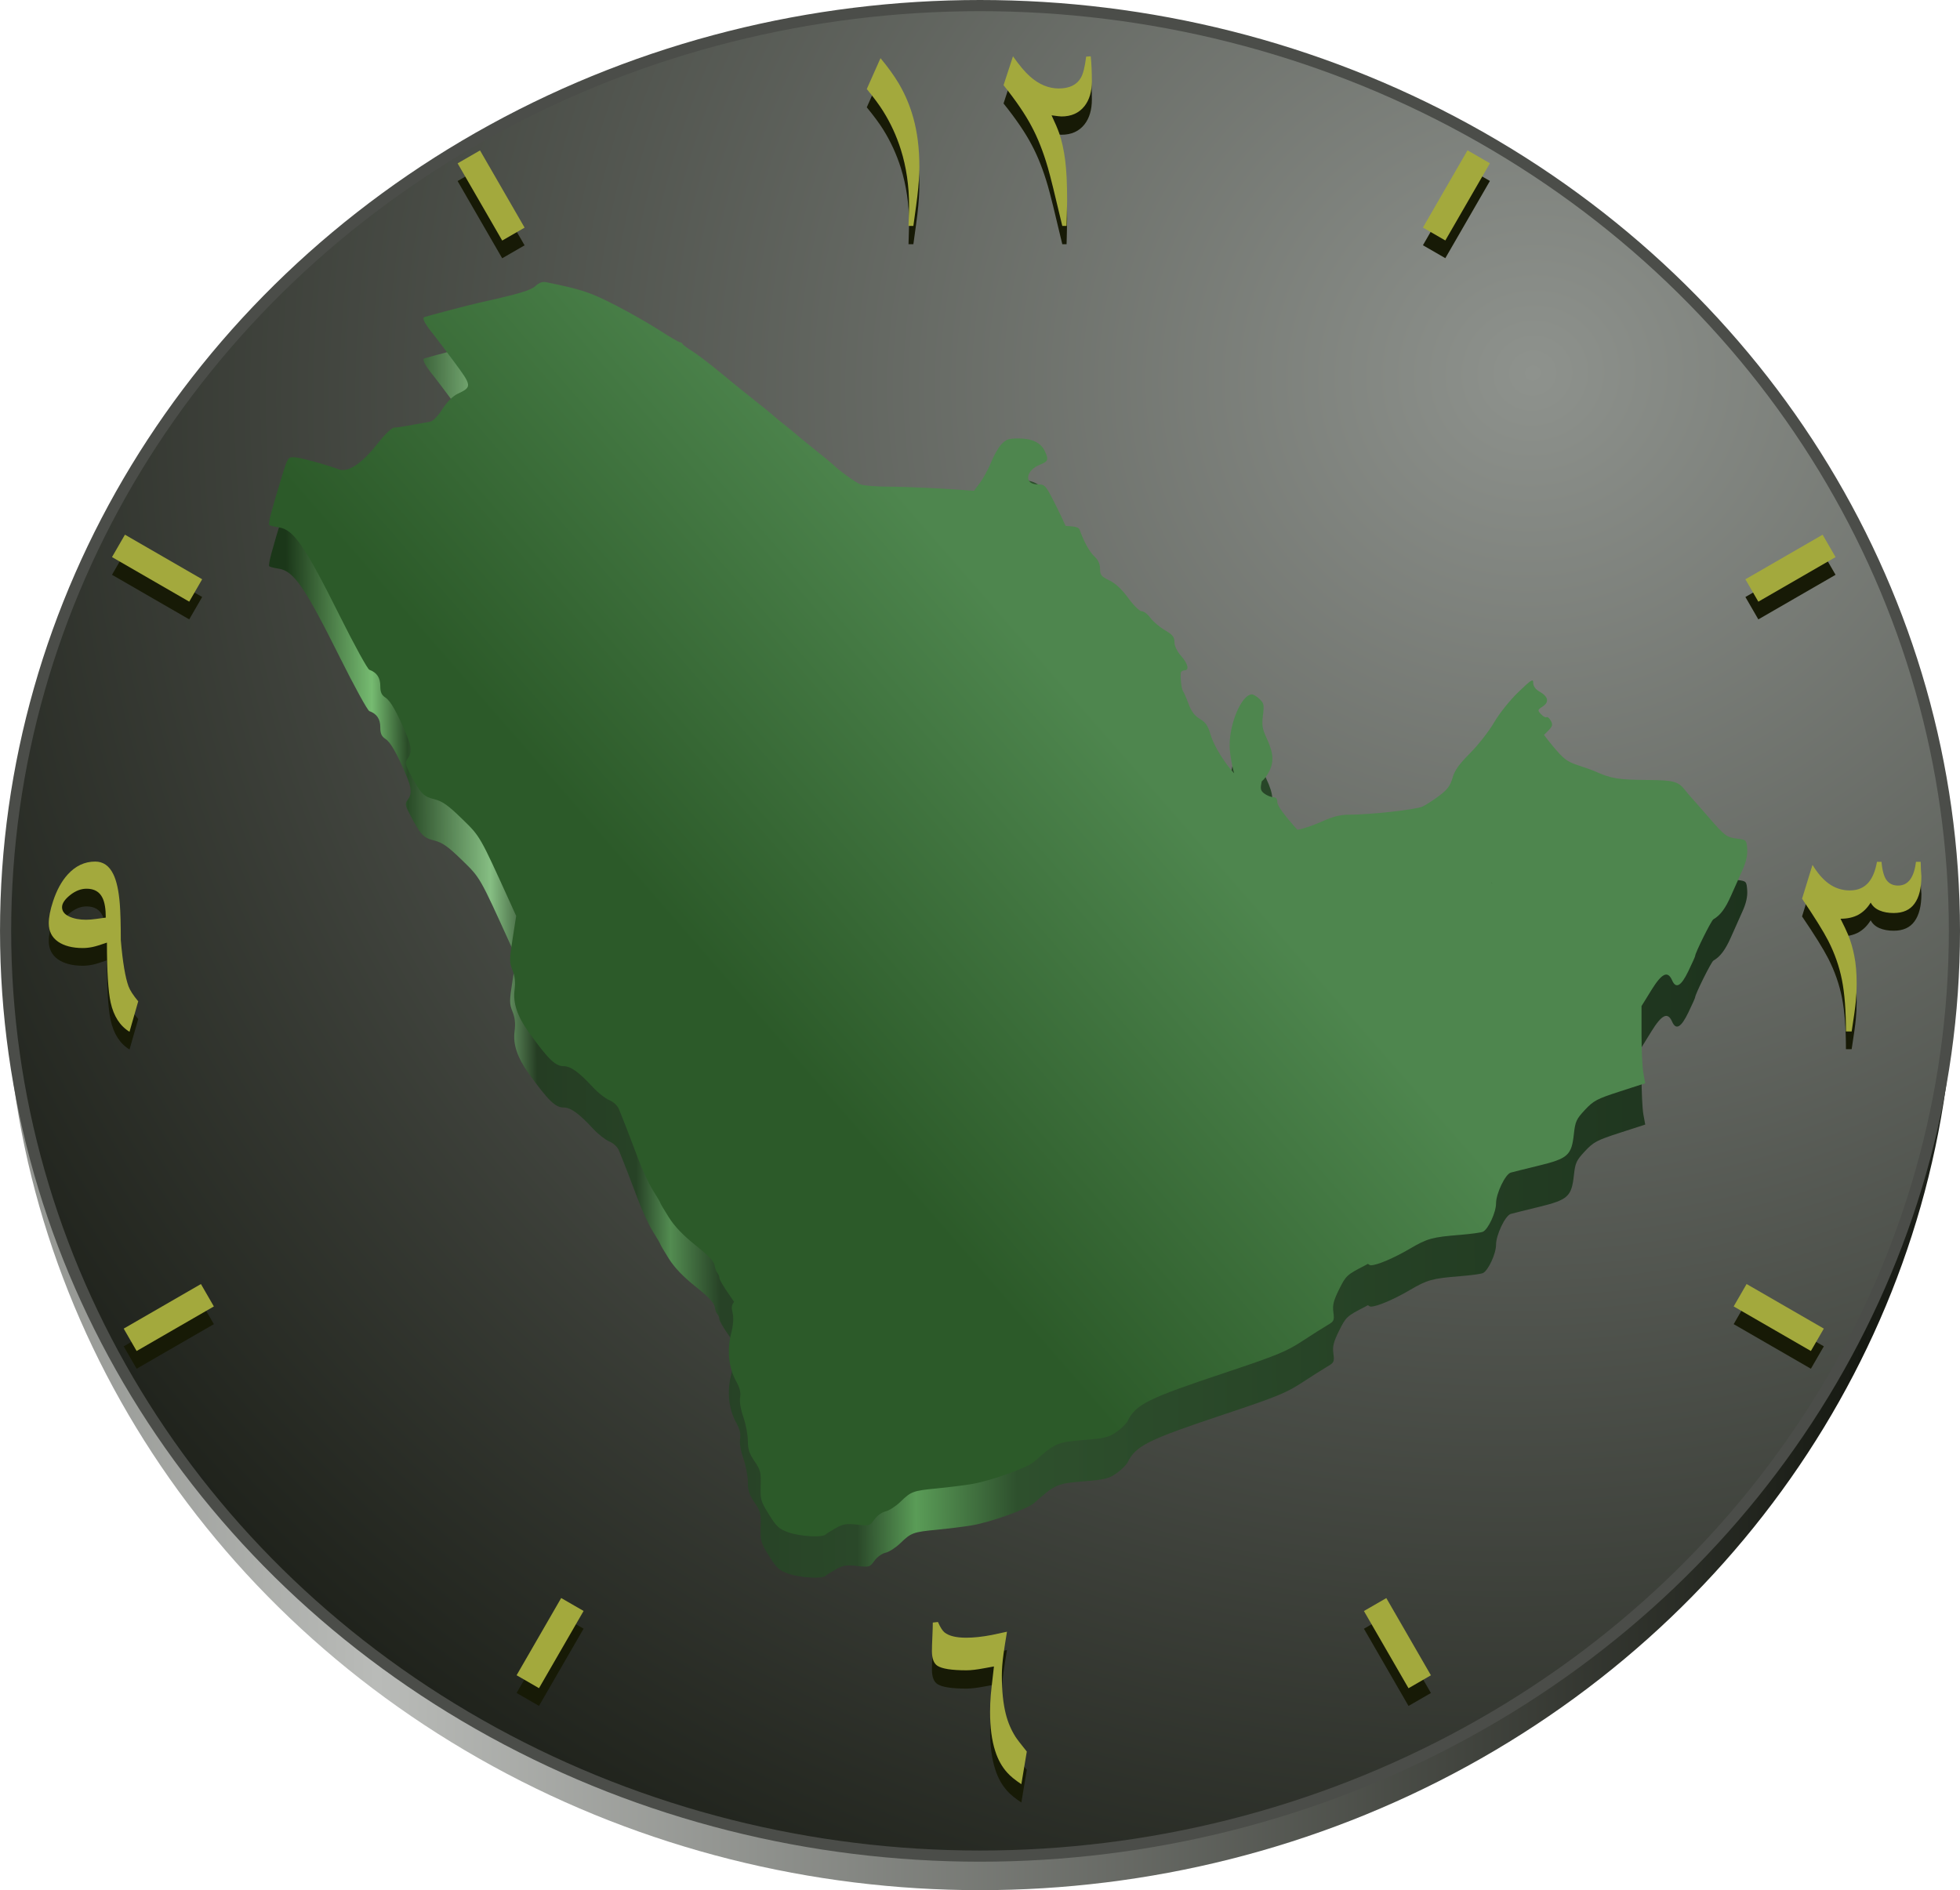<?xml version="1.0" encoding="UTF-8" standalone="no"?>
<!-- Created with Inkscape (http://www.inkscape.org/) -->

<svg
   xmlns:dc="http://purl.org/dc/elements/1.1/"
   xmlns:cc="http://creativecommons.org/ns#"
   xmlns:rdf="http://www.w3.org/1999/02/22-rdf-syntax-ns#"
   xmlns:svg="http://www.w3.org/2000/svg"
   xmlns="http://www.w3.org/2000/svg"
   xmlns:xlink="http://www.w3.org/1999/xlink"
   xmlns:sodipodi="http://sodipodi.sourceforge.net/DTD/sodipodi-0.dtd"
   xmlns:inkscape="http://www.inkscape.org/namespaces/inkscape"
   width="112.007mm"
   height="108.028mm"
   viewBox="0 0 112.007 108.028"
   version="1.1"
   id="svg3247"
   inkscape:version="0.92.3 (2405546, 2018-03-11)"
   sodipodi:docname="clock_front_face.svg">
  <defs
     id="defs3241">
    <linearGradient
       inkscape:collect="always"
       xlink:href="#linearGradient1051"
       id="linearGradient1053"
       x1="117.929"
       y1="179.827"
       x2="159.506"
       y2="143.542"
       gradientUnits="userSpaceOnUse"
       gradientTransform="matrix(0.473,0,0,0.473,-268.786,-153.144)" />
    <linearGradient
       inkscape:collect="always"
       id="linearGradient1051">
      <stop
         style="stop-color:#2c5a29;stop-opacity:1"
         offset="0"
         id="stop1047" />
      <stop
         style="stop-color:#4e864e;stop-opacity:1"
         offset="1"
         id="stop1049" />
    </linearGradient>
    <linearGradient
       inkscape:collect="always"
       xlink:href="#linearGradient1063"
       id="linearGradient1057"
       gradientUnits="userSpaceOnUse"
       gradientTransform="matrix(0.473,0,0,0.473,-268.786,-150.782)"
       x1="59.345"
       y1="130.236"
       x2="236.877"
       y2="129.215"
       spreadMethod="pad" />
    <linearGradient
       id="linearGradient1063"
       inkscape:collect="always">
      <stop
         id="stop1059"
         offset="0"
         style="stop-color:#1b3719;stop-opacity:1" />
      <stop
         style="stop-color:#76bb71;stop-opacity:1"
         offset="0.058"
         id="stop1065" />
      <stop
         id="stop1067"
         offset="0.082"
         style="stop-color:#294b27;stop-opacity:1" />
      <stop
         style="stop-color:#86be83;stop-opacity:1"
         offset="0.138"
         id="stop1069" />
      <stop
         id="stop1071"
         offset="0.169"
         style="stop-color:#253d23;stop-opacity:1" />
      <stop
         style="stop-color:#274226;stop-opacity:1;"
         offset="0.236"
         id="stop1073" />
      <stop
         id="stop1075"
         offset="0.259"
         style="stop-color:#538c51;stop-opacity:1" />
      <stop
         style="stop-color:#274226;stop-opacity:1"
         offset="0.293"
         id="stop1077" />
      <stop
         id="stop1079"
         offset="0.385"
         style="stop-color:#2a4829;stop-opacity:1;" />
      <stop
         style="stop-color:#5a9c57;stop-opacity:1"
         offset="0.425"
         id="stop1081" />
      <stop
         id="stop1083"
         offset="0.494"
         style="stop-color:#2e502d;stop-opacity:1" />
      <stop
         id="stop1061"
         offset="1"
         style="stop-color:#1d321d;stop-opacity:1" />
    </linearGradient>
    <radialGradient
       inkscape:collect="always"
       xlink:href="#linearGradient834"
       id="radialGradient842"
       gradientUnits="userSpaceOnUse"
       gradientTransform="matrix(-0.879,0.864,-0.891,-0.817,58.053,-182.765)"
       cx="170.845"
       cy="86.845"
       fx="170.845"
       fy="86.845"
       r="87.312" />
    <linearGradient
       inkscape:collect="always"
       id="linearGradient834">
      <stop
         style="stop-color:#8e928d;stop-opacity:1"
         offset="0"
         id="stop830" />
      <stop
         style="stop-color:#161912;stop-opacity:1"
         offset="1"
         id="stop832" />
    </linearGradient>
    <linearGradient
       inkscape:collect="always"
       xlink:href="#linearGradient850"
       id="linearGradient844"
       x1="67.28"
       y1="143.542"
       x2="200.327"
       y2="143.542"
       gradientUnits="userSpaceOnUse"
       spreadMethod="reflect"
       gradientTransform="matrix(0.638,0,0,0.606,-278.463,-156.703)" />
    <linearGradient
       id="linearGradient850"
       inkscape:collect="always">
      <stop
         id="stop846"
         offset="0"
         style="stop-color:#b9bbb8;stop-opacity:1" />
      <stop
         id="stop848"
         offset="1"
         style="stop-color:#161912;stop-opacity:1" />
    </linearGradient>
  </defs>
  <sodipodi:namedview
     id="base"
     pagecolor="#ffffff"
     bordercolor="#666666"
     borderopacity="1.0"
     inkscape:pageopacity="0.0"
     inkscape:pageshadow="2"
     inkscape:zoom="0.7"
     inkscape:cx="387.53303"
     inkscape:cy="10.63522"
     inkscape:document-units="mm"
     inkscape:current-layer="layer1"
     showgrid="false"
     fit-margin-top="0"
     fit-margin-left="0"
     fit-margin-right="0"
     fit-margin-bottom="0"
     inkscape:window-width="1680"
     inkscape:window-height="987"
     inkscape:window-x="-8"
     inkscape:window-y="-8"
     inkscape:window-maximized="1" />
  <g
     inkscape:label="Layer 1"
     inkscape:groupmode="layer"
     id="layer1"
     transform="translate(257.087,127.431)">
    <ellipse
       style="display:inline;opacity:1;fill:url(#linearGradient844);fill-opacity:1;stroke:none;stroke-width:0.062;stroke-miterlimit:4;stroke-dasharray:none;stroke-dashoffset:0;stroke-opacity:1"
       id="path817"
       cx="-201.083"
       cy="-72.284"
       rx="55.684"
       ry="52.882" />
    <ellipse
       cy="-74.23"
       cx="-201.083"
       id="circle840"
       style="display:inline;opacity:1;fill:url(#radialGradient842);fill-opacity:1;stroke:#4b4d49;stroke-width:0.638;stroke-miterlimit:4;stroke-dasharray:none;stroke-dashoffset:0;stroke-opacity:1"
       rx="55.684"
       ry="52.882" />
    <g
       aria-label="١٢"
       style="font-style:normal;font-variant:normal;font-weight:normal;font-stretch:normal;font-size:16.726px;line-height:1.25;font-family:Safeer;-inkscape-font-specification:Safeer;letter-spacing:0px;word-spacing:0px;display:inline;fill:#171a06;fill-opacity:1;stroke:none;stroke-width:0.087"
       id="text854">
      <path
         d="m -204.548,-116.887 q 0,0.735 -0.114,1.707 -0.025,0.237 -0.229,1.707 h -0.278 q 0,-0.196 0.033,-1.135 0,-1.731 -0.474,-3.234 -0.368,-1.168 -1.013,-2.197 -0.327,-0.523 -0.931,-1.258 l 0.784,-1.764 q 0.645,0.776 1.037,1.437 0.555,0.939 0.841,1.985 0.343,1.241 0.343,2.752 z"
         style="fill:#171a06;fill-opacity:1;stroke-width:0.087"
         id="path1017" />
      <path
         d="m -194.69,-121.755 q 0,0.898 -0.425,1.437 -0.466,0.588 -1.315,0.588 -0.106,0 -0.564,-0.065 0.31,0.653 0.441,1.037 0.221,0.645 0.335,1.511 0.114,0.866 0.114,2.319 0,0.253 -0.016,0.833 -0.016,0.572 -0.016,0.621 h -0.245 q -0.621,-2.638 -0.825,-3.332 -0.392,-1.356 -0.931,-2.36 -0.531,-1.013 -1.601,-2.352 l 0.539,-1.65 q 0.547,0.776 0.972,1.152 0.776,0.686 1.642,0.686 0.915,0 1.266,-0.613 0.196,-0.335 0.302,-1.209 l 0.261,-0.016 q 0.033,0.286 0.049,0.67 0.016,0.376 0.016,0.743 z"
         style="fill:#171a06;fill-opacity:1;stroke-width:0.087"
         id="path1019" />
    </g>
    <g
       aria-label="١٢"
       style="font-style:normal;font-variant:normal;font-weight:normal;font-stretch:normal;font-size:16.726px;line-height:1.25;font-family:Safeer;-inkscape-font-specification:Safeer;letter-spacing:0px;word-spacing:0px;display:inline;fill:#a3a93d;fill-opacity:1;stroke:none;stroke-width:0.087"
       id="text862">
      <path
         d="m -204.548,-117.933 q 0,0.735 -0.114,1.707 -0.025,0.237 -0.229,1.707 h -0.278 q 0,-0.196 0.033,-1.135 0,-1.731 -0.474,-3.234 -0.368,-1.168 -1.013,-2.197 -0.327,-0.523 -0.931,-1.258 l 0.784,-1.764 q 0.645,0.776 1.037,1.437 0.555,0.939 0.841,1.985 0.343,1.241 0.343,2.752 z"
         style="fill:#a3a93d;fill-opacity:1;stroke-width:0.087"
         id="path1012" />
      <path
         d="m -194.69,-122.8 q 0,0.898 -0.425,1.437 -0.466,0.588 -1.315,0.588 -0.106,0 -0.564,-0.065 0.31,0.653 0.441,1.037 0.221,0.645 0.335,1.511 0.114,0.866 0.114,2.319 0,0.253 -0.016,0.833 -0.016,0.572 -0.016,0.621 h -0.245 q -0.621,-2.638 -0.825,-3.332 -0.392,-1.356 -0.931,-2.36 -0.531,-1.013 -1.601,-2.352 l 0.539,-1.65 q 0.547,0.776 0.972,1.152 0.776,0.686 1.642,0.686 0.915,0 1.266,-0.613 0.196,-0.335 0.302,-1.209 l 0.261,-0.016 q 0.033,0.286 0.049,0.67 0.016,0.376 0.016,0.743 z"
         style="fill:#a3a93d;fill-opacity:1;stroke-width:0.087"
         id="path1014" />
    </g>
    <g
       aria-label="٣"
       style="font-style:normal;font-variant:normal;font-weight:normal;font-stretch:normal;font-size:16.726px;line-height:1.25;font-family:Safeer;-inkscape-font-specification:Safeer;letter-spacing:0px;word-spacing:0px;display:inline;fill:#171a06;fill-opacity:1;stroke:none;stroke-width:0.087"
       id="text866">
      <path
         d="m -147.286,-76.336 q 0,1.021 -0.392,1.56 -0.384,0.539 -1.192,0.539 -0.466,0 -0.809,-0.147 -0.343,-0.147 -0.506,-0.449 -0.278,0.457 -0.702,0.694 -0.425,0.229 -1.021,0.229 0.302,0.596 0.433,0.915 0.237,0.58 0.359,1.233 0.131,0.653 0.131,1.576 0,0.515 -0.049,0.996 -0.041,0.474 -0.237,1.723 h -0.327 q 0,-1.797 -0.229,-2.948 -0.229,-1.152 -0.784,-2.238 -0.425,-0.825 -1.495,-2.401 l 0.596,-1.936 q 0.425,0.702 0.915,1.062 0.547,0.4 1.217,0.4 0.694,0 1.086,-0.474 0.335,-0.408 0.466,-1.16 h 0.261 q 0.065,0.751 0.294,1.054 0.229,0.302 0.653,0.302 0.858,0 1.021,-1.356 h 0.27 q 0,0.18 0.016,0.482 0.025,0.294 0.025,0.343 z"
         style="fill:#171a06;fill-opacity:1;stroke-width:0.087"
         id="path1009" />
    </g>
    <g
       aria-label="٣"
       style="font-style:normal;font-variant:normal;font-weight:normal;font-stretch:normal;font-size:16.726px;line-height:1.25;font-family:Safeer;-inkscape-font-specification:Safeer;letter-spacing:0px;word-spacing:0px;display:inline;fill:#a3a93d;fill-opacity:1;stroke:none;stroke-width:0.087"
       id="text870">
      <path
         d="m -147.286,-77.348 q 0,1.021 -0.392,1.56 -0.384,0.539 -1.192,0.539 -0.466,0 -0.809,-0.147 -0.343,-0.147 -0.506,-0.449 -0.278,0.457 -0.702,0.694 -0.425,0.229 -1.021,0.229 0.302,0.596 0.433,0.915 0.237,0.58 0.359,1.233 0.131,0.653 0.131,1.576 0,0.515 -0.049,0.996 -0.041,0.474 -0.237,1.723 h -0.327 q 0,-1.797 -0.229,-2.948 -0.229,-1.152 -0.784,-2.238 -0.425,-0.825 -1.495,-2.401 l 0.596,-1.936 q 0.425,0.702 0.915,1.062 0.547,0.4 1.217,0.4 0.694,0 1.086,-0.474 0.335,-0.408 0.466,-1.16 h 0.261 q 0.065,0.751 0.294,1.054 0.229,0.302 0.653,0.302 0.858,0 1.021,-1.356 h 0.27 q 0,0.18 0.016,0.482 0.025,0.294 0.025,0.343 z"
         style="fill:#a3a93d;fill-opacity:1;stroke-width:0.087"
         id="path1006" />
    </g>
    <g
       aria-label="٦"
       style="font-style:normal;font-variant:normal;font-weight:normal;font-stretch:normal;font-size:16.726px;line-height:1.25;font-family:Safeer;-inkscape-font-specification:Safeer;letter-spacing:0px;word-spacing:0px;display:inline;fill:#171a06;fill-opacity:1;stroke:none;stroke-width:0.087"
       id="text874">
      <path
         d="m -198.41,-26.275 -0.31,1.862 q -0.531,-0.351 -0.8,-0.653 -0.457,-0.498 -0.694,-1.241 -0.294,-0.907 -0.294,-2.238 0,-0.474 0.041,-0.972 0.008,-0.139 0.18,-1.625 -0.392,0.073 -0.58,0.106 -0.604,0.114 -0.988,0.114 -1.274,0 -1.666,-0.261 -0.31,-0.204 -0.31,-0.841 0,-0.27 0.025,-0.809 0.025,-0.539 0.025,-0.817 l 0.294,-0.033 q 0.196,0.449 0.376,0.596 0.376,0.302 1.241,0.302 0.645,0 1.454,-0.155 0.18,-0.033 0.874,-0.188 -0.139,0.841 -0.196,1.258 -0.098,0.711 -0.098,1.241 0,1.315 0.229,2.213 0.18,0.711 0.555,1.299 0.131,0.204 0.645,0.841 z"
         style="fill:#171a06;fill-opacity:1;stroke-width:0.087"
         id="path1003" />
    </g>
    <g
       aria-label="٦"
       style="font-style:normal;font-variant:normal;font-weight:normal;font-stretch:normal;font-size:16.726px;line-height:1.25;font-family:Safeer;-inkscape-font-specification:Safeer;letter-spacing:0px;word-spacing:0px;display:inline;fill:#a3a93d;fill-opacity:1;stroke:none;stroke-width:0.087"
       id="text878">
      <path
         d="m -198.41,-27.321 -0.31,1.862 q -0.531,-0.351 -0.8,-0.653 -0.457,-0.498 -0.694,-1.241 -0.294,-0.907 -0.294,-2.238 0,-0.474 0.041,-0.972 0.008,-0.139 0.18,-1.625 -0.392,0.073 -0.58,0.106 -0.604,0.114 -0.988,0.114 -1.274,0 -1.666,-0.261 -0.31,-0.204 -0.31,-0.841 0,-0.27 0.025,-0.809 0.025,-0.539 0.025,-0.817 l 0.294,-0.033 q 0.196,0.449 0.376,0.596 0.376,0.302 1.241,0.302 0.645,0 1.454,-0.155 0.18,-0.033 0.874,-0.188 -0.139,0.841 -0.196,1.258 -0.098,0.711 -0.098,1.241 0,1.315 0.229,2.213 0.18,0.711 0.555,1.299 0.131,0.204 0.645,0.841 z"
         style="fill:#a3a93d;fill-opacity:1;stroke-width:0.087"
         id="path1000" />
    </g>
    <g
       aria-label="٩"
       style="font-style:normal;font-variant:normal;font-weight:normal;font-stretch:normal;font-size:16.726px;line-height:1.25;font-family:Safeer;-inkscape-font-specification:Safeer;letter-spacing:0px;word-spacing:0px;display:inline;fill:#171a06;fill-opacity:1;stroke:none;stroke-width:0.087"
       id="text882">
      <path
         d="m -249.188,-69.19 -0.498,1.74 q -0.817,-0.498 -1.078,-1.674 -0.212,-0.964 -0.212,-3.422 -0.555,0.196 -0.833,0.253 -0.278,0.057 -0.547,0.057 -0.89,0 -1.421,-0.368 -0.523,-0.368 -0.523,-1.054 0,-0.506 0.245,-1.25 0.31,-0.947 0.833,-1.527 0.67,-0.743 1.576,-0.743 0.678,0 1.029,0.711 0.286,0.572 0.376,1.707 0.057,0.702 0.057,2.074 0.163,1.878 0.441,2.638 0.122,0.335 0.555,0.858 z m -1.854,-4.786 q 0,-0.743 -0.188,-1.127 -0.253,-0.523 -0.907,-0.523 -0.49,0 -0.947,0.368 -0.457,0.368 -0.457,0.686 0,0.343 0.4,0.531 0.4,0.188 0.972,0.188 0.245,0 0.596,-0.049 0.351,-0.049 0.531,-0.073 z"
         style="fill:#171a06;fill-opacity:1;stroke-width:0.087"
         id="path997" />
    </g>
    <g
       aria-label="٩"
       style="font-style:normal;font-variant:normal;font-weight:normal;font-stretch:normal;font-size:16.726px;line-height:1.25;font-family:Safeer;-inkscape-font-specification:Safeer;letter-spacing:0px;word-spacing:0px;display:inline;fill:#a3a93d;fill-opacity:1;stroke:none;stroke-width:0.087"
       id="text886">
      <path
         d="m -249.188,-70.202 -0.498,1.74 q -0.817,-0.498 -1.078,-1.674 -0.212,-0.964 -0.212,-3.422 -0.555,0.196 -0.833,0.253 -0.278,0.057 -0.547,0.057 -0.89,0 -1.421,-0.368 -0.523,-0.368 -0.523,-1.054 0,-0.506 0.245,-1.25 0.31,-0.947 0.833,-1.527 0.67,-0.743 1.576,-0.743 0.678,0 1.029,0.711 0.286,0.572 0.376,1.707 0.057,0.702 0.057,2.074 0.163,1.878 0.441,2.638 0.122,0.335 0.555,0.858 z m -1.854,-4.786 q 0,-0.743 -0.188,-1.127 -0.253,-0.523 -0.907,-0.523 -0.49,0 -0.947,0.368 -0.457,0.368 -0.457,0.686 0,0.343 0.4,0.531 0.4,0.188 0.972,0.188 0.245,0 0.596,-0.049 0.351,-0.049 0.531,-0.073 z"
         style="fill:#a3a93d;fill-opacity:1;stroke-width:0.087"
         id="path994" />
    </g>
    <g
       aria-label="-"
       transform="rotate(-60)"
       style="font-style:normal;font-variant:normal;font-weight:normal;font-stretch:normal;font-size:16.726px;line-height:1.25;font-family:Safeer;-inkscape-font-specification:Safeer;letter-spacing:0px;word-spacing:0px;display:inline;fill:#171a06;fill-opacity:1;stroke:none;stroke-width:0.087"
       id="text894">
      <path
         d="m 15.43,-207.452 h -5.096 v -1.478 h 5.096 z"
         style="fill:#171a06;fill-opacity:1;stroke-width:0.087"
         id="path991" />
    </g>
    <g
       aria-label="-"
       transform="rotate(-60)"
       style="font-style:normal;font-variant:normal;font-weight:normal;font-stretch:normal;font-size:16.726px;line-height:1.25;font-family:Safeer;-inkscape-font-specification:Safeer;letter-spacing:0px;word-spacing:0px;display:inline;fill:#a3a93d;fill-opacity:1;stroke:none;stroke-width:0.087"
       id="text898">
      <path
         d="m 16.306,-207.958 h -5.096 v -1.478 h 5.096 z"
         style="fill:#a3a93d;fill-opacity:1;stroke-width:0.087"
         id="path988" />
    </g>
    <g
       aria-label="-"
       transform="rotate(-30)"
       style="font-style:normal;font-variant:normal;font-weight:normal;font-stretch:normal;font-size:16.726px;line-height:1.25;font-family:Safeer;-inkscape-font-specification:Safeer;letter-spacing:0px;word-spacing:0px;display:inline;fill:#171a06;fill-opacity:1;stroke:none;stroke-width:0.087"
       id="text902">
      <path
         d="m -84.512,-158.003 h -5.096 v -1.478 h 5.096 z"
         style="fill:#171a06;fill-opacity:1;stroke-width:0.087"
         id="path985" />
    </g>
    <g
       aria-label="-"
       transform="rotate(-30)"
       style="font-style:normal;font-variant:normal;font-weight:normal;font-stretch:normal;font-size:16.726px;line-height:1.25;font-family:Safeer;-inkscape-font-specification:Safeer;letter-spacing:0px;word-spacing:0px;display:inline;fill:#a3a93d;fill-opacity:1;stroke:none;stroke-width:0.087"
       id="text906">
      <path
         d="m -84.006,-158.88 h -5.096 v -1.478 h 5.096 z"
         style="fill:#a3a93d;fill-opacity:1;stroke-width:0.087"
         id="path982" />
    </g>
    <g
       aria-label="-"
       transform="matrix(0.5,0.866,0.866,-0.5,0,0)"
       style="font-style:normal;font-variant:normal;font-weight:normal;font-stretch:normal;font-size:16.726px;line-height:1.25;font-family:Safeer;-inkscape-font-specification:Safeer;letter-spacing:0px;word-spacing:0px;display:inline;fill:#171a06;fill-opacity:1;stroke:none;stroke-width:0.087"
       id="text910">
      <path
         d="m -114.223,-136.494 h -5.096 v -1.478 h 5.096 z"
         style="fill:#171a06;fill-opacity:1;stroke-width:0.087"
         id="path979" />
    </g>
    <g
       aria-label="-"
       transform="matrix(0.5,0.866,0.866,-0.5,0,0)"
       style="font-style:normal;font-variant:normal;font-weight:normal;font-stretch:normal;font-size:16.726px;line-height:1.25;font-family:Safeer;-inkscape-font-specification:Safeer;letter-spacing:0px;word-spacing:0px;display:inline;fill:#a3a93d;fill-opacity:1;stroke:none;stroke-width:0.087"
       id="text914">
      <path
         d="m -115.1,-135.988 h -5.096 v -1.478 h 5.096 z"
         style="fill:#a3a93d;fill-opacity:1;stroke-width:0.087"
         id="path976" />
    </g>
    <g
       aria-label="-"
       transform="matrix(0.866,0.5,0.5,-0.866,0,0)"
       style="font-style:normal;font-variant:normal;font-weight:normal;font-stretch:normal;font-size:16.726px;line-height:1.25;font-family:Safeer;-inkscape-font-specification:Safeer;letter-spacing:0px;word-spacing:0px;display:inline;fill:#171a06;fill-opacity:1;stroke:none;stroke-width:0.087"
       id="text918">
      <path
         d="m -157.627,-32.713 h -5.096 v -1.478 h 5.096 z"
         style="fill:#171a06;fill-opacity:1;stroke-width:0.087"
         id="path973" />
    </g>
    <g
       aria-label="-"
       transform="matrix(0.866,0.5,0.5,-0.866,0,0)"
       style="font-style:normal;font-variant:normal;font-weight:normal;font-stretch:normal;font-size:16.726px;line-height:1.25;font-family:Safeer;-inkscape-font-specification:Safeer;letter-spacing:0px;word-spacing:0px;display:inline;fill:#a3a93d;fill-opacity:1;stroke:none;stroke-width:0.087"
       id="text922">
      <path
         d="m -158.134,-31.836 h -5.096 v -1.478 h 5.096 z"
         style="fill:#a3a93d;fill-opacity:1;stroke-width:0.087"
         id="path970" />
    </g>
    <g
       aria-label="-"
       transform="matrix(-0.5,-0.866,-0.866,0.5,0,0)"
       style="font-style:normal;font-variant:normal;font-weight:normal;font-stretch:normal;font-size:16.726px;line-height:1.25;font-family:Safeer;-inkscape-font-specification:Safeer;letter-spacing:0px;word-spacing:0px;display:inline;fill:#171a06;fill-opacity:1;stroke:none;stroke-width:0.087"
       id="text926">
      <path
         d="m 216.872,141.456 h -5.096 v -1.478 h 5.096 z"
         style="fill:#171a06;fill-opacity:1;stroke-width:0.087"
         id="path967" />
    </g>
    <g
       aria-label="-"
       transform="matrix(-0.5,-0.866,-0.866,0.5,0,0)"
       style="font-style:normal;font-variant:normal;font-weight:normal;font-stretch:normal;font-size:16.726px;line-height:1.25;font-family:Safeer;-inkscape-font-specification:Safeer;letter-spacing:0px;word-spacing:0px;display:inline;fill:#a3a93d;fill-opacity:1;stroke:none;stroke-width:0.087"
       id="text930">
      <path
         d="m 217.748,140.949 h -5.096 v -1.478 h 5.096 z"
         style="fill:#a3a93d;fill-opacity:1;stroke-width:0.087"
         id="path964" />
    </g>
    <g
       aria-label="-"
       transform="matrix(-0.866,-0.5,-0.5,0.866,0,0)"
       style="font-style:normal;font-variant:normal;font-weight:normal;font-stretch:normal;font-size:16.726px;line-height:1.25;font-family:Safeer;-inkscape-font-specification:Safeer;letter-spacing:0px;word-spacing:0px;display:inline;fill:#171a06;fill-opacity:1;stroke:none;stroke-width:0.087"
       id="text934">
      <path
         d="m 264.396,43.439 h -5.096 v -1.478 h 5.096 z"
         style="fill:#171a06;fill-opacity:1;stroke-width:0.087"
         id="path961" />
    </g>
    <g
       aria-label="-"
       transform="matrix(-0.866,-0.5,-0.5,0.866,0,0)"
       style="font-style:normal;font-variant:normal;font-weight:normal;font-stretch:normal;font-size:16.726px;line-height:1.25;font-family:Safeer;-inkscape-font-specification:Safeer;letter-spacing:0px;word-spacing:0px;display:inline;fill:#a3a93d;fill-opacity:1;stroke:none;stroke-width:0.087"
       id="text938">
      <path
         d="m 264.902,42.562 h -5.096 v -1.478 h 5.096 z"
         style="fill:#a3a93d;fill-opacity:1;stroke-width:0.087"
         id="path958" />
    </g>
    <g
       aria-label="-"
       transform="rotate(120)"
       style="font-style:normal;font-variant:normal;font-weight:normal;font-stretch:normal;font-size:16.726px;line-height:1.25;font-family:Safeer;-inkscape-font-specification:Safeer;letter-spacing:0px;word-spacing:0px;display:inline;fill:#171a06;fill-opacity:1;stroke:none;stroke-width:0.087"
       id="text942">
      <path
         d="m 87.219,212.414 h -5.096 v -1.478 h 5.096 z"
         style="fill:#171a06;fill-opacity:1;stroke-width:0.087"
         id="path955" />
    </g>
    <g
       aria-label="-"
       transform="rotate(120)"
       style="font-style:normal;font-variant:normal;font-weight:normal;font-stretch:normal;font-size:16.726px;line-height:1.25;font-family:Safeer;-inkscape-font-specification:Safeer;letter-spacing:0px;word-spacing:0px;display:inline;fill:#a3a93d;fill-opacity:1;stroke:none;stroke-width:0.087"
       id="text946">
      <path
         d="m 86.342,212.92 h -5.096 v -1.478 h 5.096 z"
         style="fill:#a3a93d;fill-opacity:1;stroke-width:0.087"
         id="path952" />
    </g>
    <g
       aria-label="-"
       transform="rotate(150)"
       style="font-style:normal;font-variant:normal;font-weight:normal;font-stretch:normal;font-size:16.726px;line-height:1.25;font-family:Safeer;-inkscape-font-specification:Safeer;letter-spacing:0px;word-spacing:0px;display:inline;fill:#171a06;fill-opacity:1;stroke:none;stroke-width:0.087"
       id="text950">
      <path
         d="m 191.28,168.729 h -5.096 v -1.478 h 5.096 z"
         style="fill:#171a06;fill-opacity:1;stroke-width:0.087"
         id="path949" />
    </g>
    <g
       aria-label="-"
       transform="rotate(150)"
       style="font-style:normal;font-variant:normal;font-weight:normal;font-stretch:normal;font-size:16.726px;line-height:1.25;font-family:Safeer;-inkscape-font-specification:Safeer;letter-spacing:0px;word-spacing:0px;display:inline;fill:#a3a93d;fill-opacity:1;stroke:none;stroke-width:0.087"
       id="text954">
      <path
         d="m 190.774,169.606 h -5.096 v -1.478 h 5.096 z"
         style="fill:#a3a93d;fill-opacity:1;stroke-width:0.087"
         id="path946" />
    </g>
    <path
       inkscape:transform-center-y="-0.71408978"
       inkscape:transform-center-x="0.71440567"
       inkscape:connector-curvature="0"
       id="path1055"
       d="m -226.02,-108.955 c -0.157,0.009 -0.304,0.083 -0.464,0.229 -0.278,0.256 -0.946,0.454 -3.245,0.964 -0.505,0.112 -2.858,0.729 -3.103,0.814 -0.158,0.054 0.024,0.394 0.565,1.058 0.084,0.103 0.583,0.765 1.109,1.471 1.052,1.413 1.058,1.463 0.209,1.866 -0.269,0.128 -0.598,0.461 -0.861,0.871 -0.259,0.405 -0.534,0.685 -0.704,0.716 -1.46,0.268 -1.827,0.328 -2.036,0.334 -0.148,0.004 -0.535,0.376 -0.993,0.955 -0.88,1.113 -1.656,1.625 -2.174,1.434 -0.801,-0.294 -2.211,-0.677 -2.548,-0.692 -0.356,-0.016 -0.381,0.02 -0.679,0.984 -0.609,1.967 -0.83,2.812 -0.756,2.886 0.035,0.035 0.281,0.096 0.548,0.137 0.851,0.129 1.48,1.044 3.497,5.089 0.819,1.642 1.573,3.015 1.676,3.051 0.419,0.147 0.625,0.45 0.625,0.919 0,0.367 0.07,0.524 0.301,0.675 0.289,0.19 0.641,0.81 1.191,2.1 0.301,0.706 0.319,1.055 0.069,1.385 -0.161,0.213 -0.145,0.307 0.155,0.875 0.597,1.132 0.741,1.284 1.365,1.441 0.469,0.118 0.786,0.341 1.574,1.108 1.063,1.034 1.016,0.953 2.775,4.827 l 0.335,0.738 -0.204,1.304 c -0.188,1.197 -0.188,1.345 -0.005,1.803 0.141,0.353 0.176,0.681 0.118,1.116 -0.1,0.751 0.156,1.516 0.812,2.426 1.115,1.547 1.517,1.938 1.992,1.938 0.409,0 0.873,0.336 1.696,1.227 0.274,0.297 0.684,0.617 0.912,0.713 0.244,0.102 0.472,0.317 0.555,0.523 0.077,0.193 0.19,0.477 0.251,0.631 0.06,0.155 0.161,0.408 0.223,0.563 0.063,0.155 0.325,0.844 0.582,1.532 0.257,0.688 0.656,1.547 0.886,1.909 0.23,0.362 0.418,0.684 0.418,0.714 0,0.03 0.218,0.4 0.485,0.823 0.329,0.52 0.822,1.036 1.532,1.601 0.723,0.576 1.059,0.93 1.088,1.144 0.023,0.171 0.093,0.364 0.156,0.429 0.063,0.065 0.115,0.196 0.115,0.29 0,0.094 0.251,0.523 0.557,0.952 0.098,0.137 0.193,0.28 0.284,0.42 -0.163,0.215 -0.149,0.336 -0.086,0.615 0.071,0.315 0.043,0.698 -0.087,1.208 -0.24,0.938 -0.135,1.942 0.283,2.698 0.216,0.391 0.284,0.663 0.234,0.938 -0.043,0.236 0.029,0.674 0.186,1.125 0.141,0.406 0.256,1.015 0.256,1.353 0,0.48 0.083,0.735 0.379,1.165 0.341,0.495 0.377,0.637 0.353,1.398 -0.025,0.792 0.006,0.899 0.474,1.651 0.437,0.703 0.578,0.832 1.116,1.022 0.664,0.234 1.929,0.307 2.122,0.123 0.065,-0.062 0.336,-0.233 0.6,-0.38 0.401,-0.222 0.601,-0.253 1.2,-0.185 0.697,0.079 0.727,0.07 0.989,-0.298 0.15,-0.211 0.434,-0.416 0.637,-0.46 0.202,-0.044 0.585,-0.292 0.851,-0.55 0.609,-0.591 0.721,-0.632 2.092,-0.764 0.619,-0.06 1.491,-0.168 1.938,-0.24 1.095,-0.178 3.217,-0.936 3.616,-1.291 1.183,-1.056 1.314,-1.113 2.801,-1.232 1.228,-0.098 1.457,-0.154 1.896,-0.461 0.274,-0.192 0.563,-0.477 0.641,-0.633 0.473,-0.949 1.136,-1.277 5.586,-2.761 2.911,-0.971 3.485,-1.206 4.376,-1.79 0.564,-0.37 1.214,-0.781 1.443,-0.914 0.39,-0.225 0.413,-0.276 0.35,-0.749 -0.055,-0.407 0.011,-0.666 0.332,-1.313 0.388,-0.781 0.434,-0.823 1.494,-1.368 0.052,-0.027 0.097,-0.053 0.147,-0.08 0.061,0.049 0.121,0.08 0.17,0.08 0.352,0 1.301,-0.403 2.227,-0.946 1.001,-0.587 1.277,-0.663 2.863,-0.791 0.619,-0.05 1.21,-0.131 1.314,-0.179 0.303,-0.142 0.75,-1.107 0.749,-1.62 -2.7e-4,-0.563 0.528,-1.67 0.841,-1.76 0.122,-0.035 0.84,-0.214 1.597,-0.398 1.671,-0.407 1.876,-0.591 2.009,-1.799 0.079,-0.724 0.143,-0.864 0.635,-1.389 0.493,-0.528 0.687,-0.629 1.995,-1.052 l 1.449,-0.469 -0.106,-0.58 c -0.058,-0.319 -0.106,-1.312 -0.106,-2.206 v -1.625 l 0.563,-0.911 c 0.601,-0.973 0.935,-1.13 1.186,-0.558 0.219,0.499 0.514,0.332 0.926,-0.524 0.213,-0.443 0.388,-0.832 0.388,-0.866 0,-0.175 0.922,-2.029 1.044,-2.1 0.397,-0.23 0.686,-0.617 1.011,-1.355 0.197,-0.447 0.493,-1.111 0.658,-1.476 0.202,-0.446 0.288,-0.835 0.263,-1.188 -0.037,-0.51 -0.052,-0.526 -0.538,-0.587 -0.647,-0.081 -0.724,-0.138 -1.687,-1.25 -0.446,-0.516 -0.878,-1.008 -0.959,-1.093 -0.081,-0.086 -0.252,-0.288 -0.378,-0.449 -0.376,-0.478 -0.657,-0.554 -2.074,-0.564 -1.751,-0.012 -2.136,-0.076 -3.09,-0.509 -0.103,-0.047 -0.521,-0.195 -0.929,-0.329 -0.655,-0.216 -0.83,-0.351 -1.5,-1.157 -0.154,-0.185 -0.31,-0.385 -0.458,-0.581 l 0.212,-0.212 c 0.277,-0.277 0.304,-0.365 0.181,-0.594 -0.079,-0.148 -0.19,-0.241 -0.246,-0.206 -0.056,0.035 -0.199,-0.044 -0.317,-0.174 -0.205,-0.226 -0.2,-0.247 0.095,-0.44 0.386,-0.253 0.324,-0.56 -0.171,-0.844 -0.243,-0.14 -0.368,-0.311 -0.368,-0.505 0,-0.257 -0.107,-0.19 -0.852,0.527 -0.487,0.469 -1.082,1.214 -1.387,1.737 -0.294,0.504 -0.914,1.295 -1.376,1.759 -0.629,0.63 -0.881,0.985 -0.999,1.41 -0.123,0.439 -0.29,0.666 -0.741,1.006 -0.32,0.241 -0.751,0.522 -0.957,0.624 -0.368,0.182 -3.006,0.474 -4.265,0.472 -0.45,-5.29e-4 -0.894,0.115 -1.499,0.389 -0.473,0.214 -1.096,0.425 -1.386,0.469 l -0.015,0.003 c -0.802,-0.893 -1.149,-1.378 -1.149,-1.593 0,-0.173 -0.078,-0.268 -0.222,-0.268 -0.122,0 -0.345,-0.086 -0.496,-0.192 -0.218,-0.153 -0.258,-0.27 -0.197,-0.577 0.011,-0.055 0.019,-0.099 0.026,-0.139 0.151,-0.126 0.281,-0.299 0.404,-0.528 0.309,-0.577 0.273,-1.098 -0.139,-1.972 -0.23,-0.489 -0.265,-0.715 -0.196,-1.27 0.075,-0.599 0.053,-0.704 -0.197,-0.936 -0.155,-0.144 -0.347,-0.262 -0.427,-0.262 -0.635,0 -1.384,1.883 -1.269,3.188 0.034,0.385 0.142,0.954 0.247,1.323 -0.51,-0.543 -1.153,-1.546 -1.343,-2.199 -0.151,-0.519 -0.283,-0.715 -0.615,-0.911 -0.299,-0.176 -0.488,-0.426 -0.647,-0.856 -0.123,-0.334 -0.266,-0.664 -0.316,-0.732 -0.086,-0.118 -0.158,-0.689 -0.129,-1.031 0.007,-0.086 0.098,-0.156 0.201,-0.156 0.301,0 0.217,-0.371 -0.188,-0.832 -0.23,-0.262 -0.375,-0.566 -0.375,-0.786 0,-0.292 -0.103,-0.419 -0.554,-0.684 -0.305,-0.179 -0.674,-0.494 -0.821,-0.7 -0.147,-0.206 -0.367,-0.375 -0.49,-0.375 -0.129,0 -0.455,-0.318 -0.773,-0.754 -0.363,-0.499 -0.729,-0.841 -1.081,-1.011 -0.463,-0.224 -0.532,-0.31 -0.532,-0.662 0,-0.274 -0.105,-0.503 -0.323,-0.708 -0.284,-0.267 -0.603,-0.842 -0.84,-1.518 -0.05,-0.141 -0.208,-0.195 -0.807,-0.227 -0.109,-0.255 -0.302,-0.667 -0.532,-1.124 -0.615,-1.226 -0.634,-1.248 -1.067,-1.248 -0.79,0 -0.69,-0.803 0.141,-1.129 0.467,-0.183 0.503,-0.284 0.272,-0.774 -0.228,-0.482 -0.725,-0.722 -1.498,-0.722 -0.578,0 -0.722,0.05 -0.993,0.344 -0.174,0.189 -0.445,0.668 -0.601,1.064 -0.157,0.396 -0.474,0.959 -0.706,1.25 -0.096,0.12 -0.18,0.233 -0.251,0.333 -1.577,-0.124 -3.611,-0.232 -4.946,-0.237 -0.666,-0.003 -1.36,-0.061 -1.543,-0.131 -0.269,-0.102 -1.294,-0.843 -1.559,-1.128 -0.034,-0.037 -0.513,-0.429 -1.063,-0.871 -0.55,-0.442 -1.028,-0.834 -1.063,-0.871 -0.034,-0.037 -0.344,-0.29 -0.688,-0.563 -0.344,-0.273 -0.653,-0.529 -0.688,-0.569 -0.034,-0.04 -0.484,-0.406 -1,-0.812 -0.516,-0.406 -1.417,-1.136 -2.002,-1.622 -0.586,-0.485 -1.289,-1.019 -1.563,-1.187 -0.274,-0.167 -0.517,-0.349 -0.54,-0.403 -0.023,-0.054 -0.091,-0.099 -0.152,-0.099 -0.061,0 -0.59,-0.31 -1.177,-0.688 -0.587,-0.379 -1.704,-1.016 -2.483,-1.416 -1.461,-0.75 -1.911,-0.9 -3.966,-1.323 -0.055,-0.011 -0.109,-0.016 -0.161,-0.013 z m 54.176,34.318 0.021,0.027 -0.021,7.94e-4 z"
       style="display:inline;fill:url(#linearGradient1057);fill-opacity:1;stroke-width:0.125" />
    <path
       style="display:inline;fill:url(#linearGradient1053);fill-opacity:1;stroke-width:0.125"
       d="m -226.02,-111.317 c -0.157,0.009 -0.304,0.083 -0.464,0.229 -0.278,0.256 -0.946,0.454 -3.245,0.964 -0.505,0.112 -2.858,0.729 -3.103,0.814 -0.158,0.054 0.024,0.394 0.565,1.058 0.084,0.103 0.583,0.765 1.109,1.471 1.052,1.413 1.058,1.463 0.209,1.866 -0.269,0.128 -0.598,0.461 -0.861,0.871 -0.259,0.405 -0.534,0.685 -0.704,0.716 -1.46,0.268 -1.827,0.328 -2.036,0.334 -0.148,0.004 -0.535,0.376 -0.993,0.955 -0.88,1.113 -1.656,1.625 -2.174,1.434 -0.801,-0.294 -2.211,-0.677 -2.548,-0.692 -0.356,-0.016 -0.381,0.02 -0.679,0.984 -0.609,1.967 -0.83,2.812 -0.756,2.886 0.035,0.035 0.281,0.096 0.548,0.137 0.851,0.129 1.48,1.044 3.497,5.089 0.819,1.642 1.573,3.015 1.676,3.051 0.419,0.147 0.625,0.449 0.625,0.919 0,0.367 0.07,0.524 0.301,0.675 0.289,0.19 0.641,0.81 1.191,2.1 0.301,0.706 0.319,1.055 0.069,1.385 -0.161,0.213 -0.145,0.307 0.155,0.875 0.597,1.132 0.741,1.284 1.365,1.441 0.469,0.118 0.786,0.341 1.574,1.108 1.063,1.034 1.016,0.953 2.775,4.827 l 0.335,0.738 -0.204,1.304 c -0.188,1.197 -0.188,1.345 -0.005,1.803 0.141,0.353 0.176,0.681 0.118,1.116 -0.1,0.751 0.156,1.516 0.812,2.426 1.115,1.547 1.517,1.938 1.992,1.938 0.409,0 0.873,0.336 1.696,1.227 0.274,0.297 0.684,0.617 0.912,0.713 0.244,0.102 0.472,0.317 0.555,0.523 0.077,0.193 0.19,0.477 0.251,0.631 0.06,0.155 0.161,0.408 0.223,0.563 0.063,0.155 0.324,0.844 0.582,1.532 0.257,0.688 0.656,1.547 0.886,1.909 0.23,0.362 0.418,0.684 0.418,0.714 0,0.03 0.218,0.4 0.485,0.823 0.329,0.52 0.822,1.036 1.532,1.601 0.723,0.576 1.059,0.93 1.088,1.144 0.023,0.171 0.093,0.364 0.156,0.429 0.063,0.065 0.115,0.196 0.115,0.29 0,0.094 0.251,0.523 0.557,0.952 0.098,0.137 0.193,0.28 0.284,0.42 -0.163,0.215 -0.149,0.336 -0.086,0.615 0.071,0.315 0.043,0.698 -0.087,1.208 -0.24,0.938 -0.135,1.942 0.283,2.698 0.216,0.391 0.284,0.663 0.234,0.938 -0.043,0.236 0.029,0.674 0.186,1.125 0.141,0.406 0.256,1.015 0.256,1.353 0,0.48 0.083,0.735 0.379,1.165 0.341,0.495 0.377,0.637 0.353,1.398 -0.025,0.792 0.006,0.899 0.474,1.651 0.437,0.703 0.578,0.832 1.116,1.022 0.664,0.234 1.929,0.307 2.122,0.123 0.065,-0.062 0.336,-0.233 0.6,-0.38 0.401,-0.222 0.601,-0.253 1.2,-0.185 0.697,0.079 0.727,0.07 0.989,-0.298 0.15,-0.211 0.434,-0.416 0.637,-0.46 0.202,-0.044 0.585,-0.292 0.851,-0.55 0.609,-0.591 0.721,-0.632 2.092,-0.764 0.619,-0.06 1.491,-0.168 1.938,-0.24 1.095,-0.178 3.217,-0.936 3.616,-1.291 1.183,-1.056 1.314,-1.113 2.801,-1.232 1.228,-0.098 1.457,-0.154 1.896,-0.461 0.274,-0.192 0.563,-0.477 0.641,-0.633 0.473,-0.949 1.136,-1.277 5.586,-2.761 2.911,-0.971 3.485,-1.206 4.376,-1.79 0.564,-0.37 1.214,-0.781 1.443,-0.914 0.39,-0.225 0.413,-0.276 0.35,-0.749 -0.055,-0.407 0.011,-0.666 0.332,-1.313 0.388,-0.781 0.434,-0.823 1.494,-1.368 0.052,-0.027 0.097,-0.053 0.147,-0.08 0.061,0.049 0.121,0.08 0.17,0.08 0.352,0 1.301,-0.403 2.227,-0.946 1.001,-0.587 1.277,-0.663 2.863,-0.791 0.619,-0.05 1.21,-0.131 1.314,-0.179 0.303,-0.142 0.75,-1.107 0.749,-1.62 -2.7e-4,-0.563 0.528,-1.67 0.841,-1.76 0.122,-0.035 0.84,-0.214 1.597,-0.398 1.671,-0.407 1.876,-0.591 2.009,-1.799 0.079,-0.724 0.143,-0.864 0.635,-1.389 0.493,-0.528 0.687,-0.629 1.995,-1.052 l 1.449,-0.469 -0.106,-0.58 c -0.058,-0.319 -0.106,-1.312 -0.106,-2.206 v -1.625 l 0.563,-0.911 c 0.601,-0.973 0.935,-1.13 1.186,-0.558 0.219,0.499 0.514,0.332 0.926,-0.524 0.213,-0.443 0.388,-0.832 0.388,-0.866 0,-0.175 0.922,-2.029 1.044,-2.1 0.397,-0.23 0.686,-0.617 1.011,-1.355 0.197,-0.447 0.493,-1.111 0.658,-1.476 0.202,-0.446 0.288,-0.835 0.263,-1.188 -0.037,-0.51 -0.052,-0.526 -0.538,-0.587 -0.647,-0.081 -0.724,-0.138 -1.687,-1.25 -0.446,-0.516 -0.878,-1.008 -0.959,-1.093 -0.081,-0.086 -0.252,-0.288 -0.378,-0.449 -0.376,-0.478 -0.657,-0.554 -2.074,-0.564 -1.751,-0.012 -2.136,-0.076 -3.09,-0.509 -0.103,-0.047 -0.521,-0.195 -0.929,-0.329 -0.655,-0.216 -0.83,-0.351 -1.5,-1.157 -0.154,-0.185 -0.31,-0.385 -0.458,-0.581 l 0.212,-0.212 c 0.277,-0.277 0.304,-0.365 0.181,-0.594 -0.079,-0.148 -0.19,-0.241 -0.246,-0.206 -0.056,0.035 -0.199,-0.044 -0.317,-0.174 -0.205,-0.226 -0.2,-0.247 0.095,-0.44 0.386,-0.253 0.324,-0.56 -0.171,-0.844 -0.243,-0.14 -0.368,-0.311 -0.368,-0.505 0,-0.257 -0.107,-0.19 -0.852,0.527 -0.487,0.469 -1.082,1.214 -1.387,1.737 -0.294,0.504 -0.913,1.295 -1.376,1.759 -0.629,0.63 -0.881,0.985 -0.999,1.41 -0.123,0.439 -0.29,0.666 -0.741,1.006 -0.32,0.242 -0.751,0.522 -0.957,0.624 -0.368,0.182 -3.006,0.474 -4.265,0.472 -0.45,-5.29e-4 -0.894,0.115 -1.499,0.389 -0.473,0.214 -1.096,0.425 -1.386,0.469 l -0.015,0.003 c -0.802,-0.893 -1.149,-1.378 -1.149,-1.593 0,-0.173 -0.078,-0.268 -0.222,-0.268 -0.122,0 -0.345,-0.086 -0.496,-0.192 -0.218,-0.153 -0.258,-0.27 -0.197,-0.577 0.011,-0.055 0.019,-0.099 0.026,-0.139 0.151,-0.126 0.281,-0.299 0.404,-0.528 0.309,-0.577 0.273,-1.098 -0.139,-1.972 -0.23,-0.489 -0.265,-0.715 -0.196,-1.27 0.075,-0.599 0.053,-0.704 -0.197,-0.936 -0.155,-0.144 -0.347,-0.262 -0.427,-0.262 -0.635,0 -1.384,1.883 -1.269,3.188 0.034,0.385 0.142,0.954 0.247,1.323 -0.51,-0.543 -1.153,-1.546 -1.343,-2.199 -0.151,-0.519 -0.283,-0.715 -0.615,-0.911 -0.299,-0.176 -0.488,-0.426 -0.647,-0.856 -0.123,-0.334 -0.266,-0.664 -0.316,-0.732 -0.086,-0.118 -0.158,-0.689 -0.129,-1.031 0.007,-0.086 0.098,-0.156 0.201,-0.156 0.301,0 0.217,-0.371 -0.188,-0.832 -0.23,-0.262 -0.375,-0.566 -0.375,-0.786 0,-0.292 -0.103,-0.419 -0.554,-0.684 -0.305,-0.179 -0.674,-0.494 -0.821,-0.7 -0.147,-0.206 -0.367,-0.375 -0.49,-0.375 -0.129,0 -0.455,-0.318 -0.773,-0.754 -0.363,-0.499 -0.729,-0.841 -1.081,-1.011 -0.463,-0.224 -0.532,-0.31 -0.532,-0.662 0,-0.274 -0.105,-0.503 -0.323,-0.708 -0.284,-0.267 -0.603,-0.842 -0.84,-1.518 -0.05,-0.141 -0.208,-0.195 -0.807,-0.227 -0.109,-0.255 -0.302,-0.667 -0.532,-1.124 -0.615,-1.226 -0.634,-1.248 -1.067,-1.248 -0.79,0 -0.69,-0.803 0.141,-1.129 0.467,-0.183 0.503,-0.284 0.272,-0.774 -0.228,-0.482 -0.725,-0.722 -1.498,-0.722 -0.578,0 -0.722,0.05 -0.993,0.344 -0.174,0.189 -0.445,0.668 -0.601,1.064 -0.157,0.396 -0.474,0.959 -0.706,1.25 -0.096,0.12 -0.18,0.233 -0.251,0.333 -1.577,-0.124 -3.611,-0.232 -4.946,-0.237 -0.666,-0.003 -1.36,-0.061 -1.543,-0.131 -0.269,-0.102 -1.294,-0.843 -1.559,-1.128 -0.034,-0.037 -0.513,-0.429 -1.063,-0.871 -0.55,-0.442 -1.028,-0.834 -1.063,-0.871 -0.034,-0.037 -0.344,-0.29 -0.688,-0.563 -0.344,-0.273 -0.653,-0.529 -0.688,-0.569 -0.034,-0.04 -0.484,-0.406 -1,-0.812 -0.516,-0.406 -1.417,-1.136 -2.002,-1.622 -0.586,-0.485 -1.289,-1.019 -1.563,-1.187 -0.274,-0.167 -0.517,-0.349 -0.54,-0.403 -0.023,-0.055 -0.091,-0.099 -0.152,-0.099 -0.061,0 -0.59,-0.31 -1.177,-0.688 -0.587,-0.379 -1.704,-1.016 -2.483,-1.416 -1.461,-0.75 -1.911,-0.9 -3.966,-1.323 -0.055,-0.011 -0.109,-0.016 -0.161,-0.013 z m 54.176,34.318 0.021,0.027 -0.021,7.93e-4 z"
       id="path1044"
       inkscape:connector-curvature="0"
       inkscape:transform-center-x="0.71440699"
       inkscape:transform-center-y="-0.7141345" />
  </g>
</svg>
